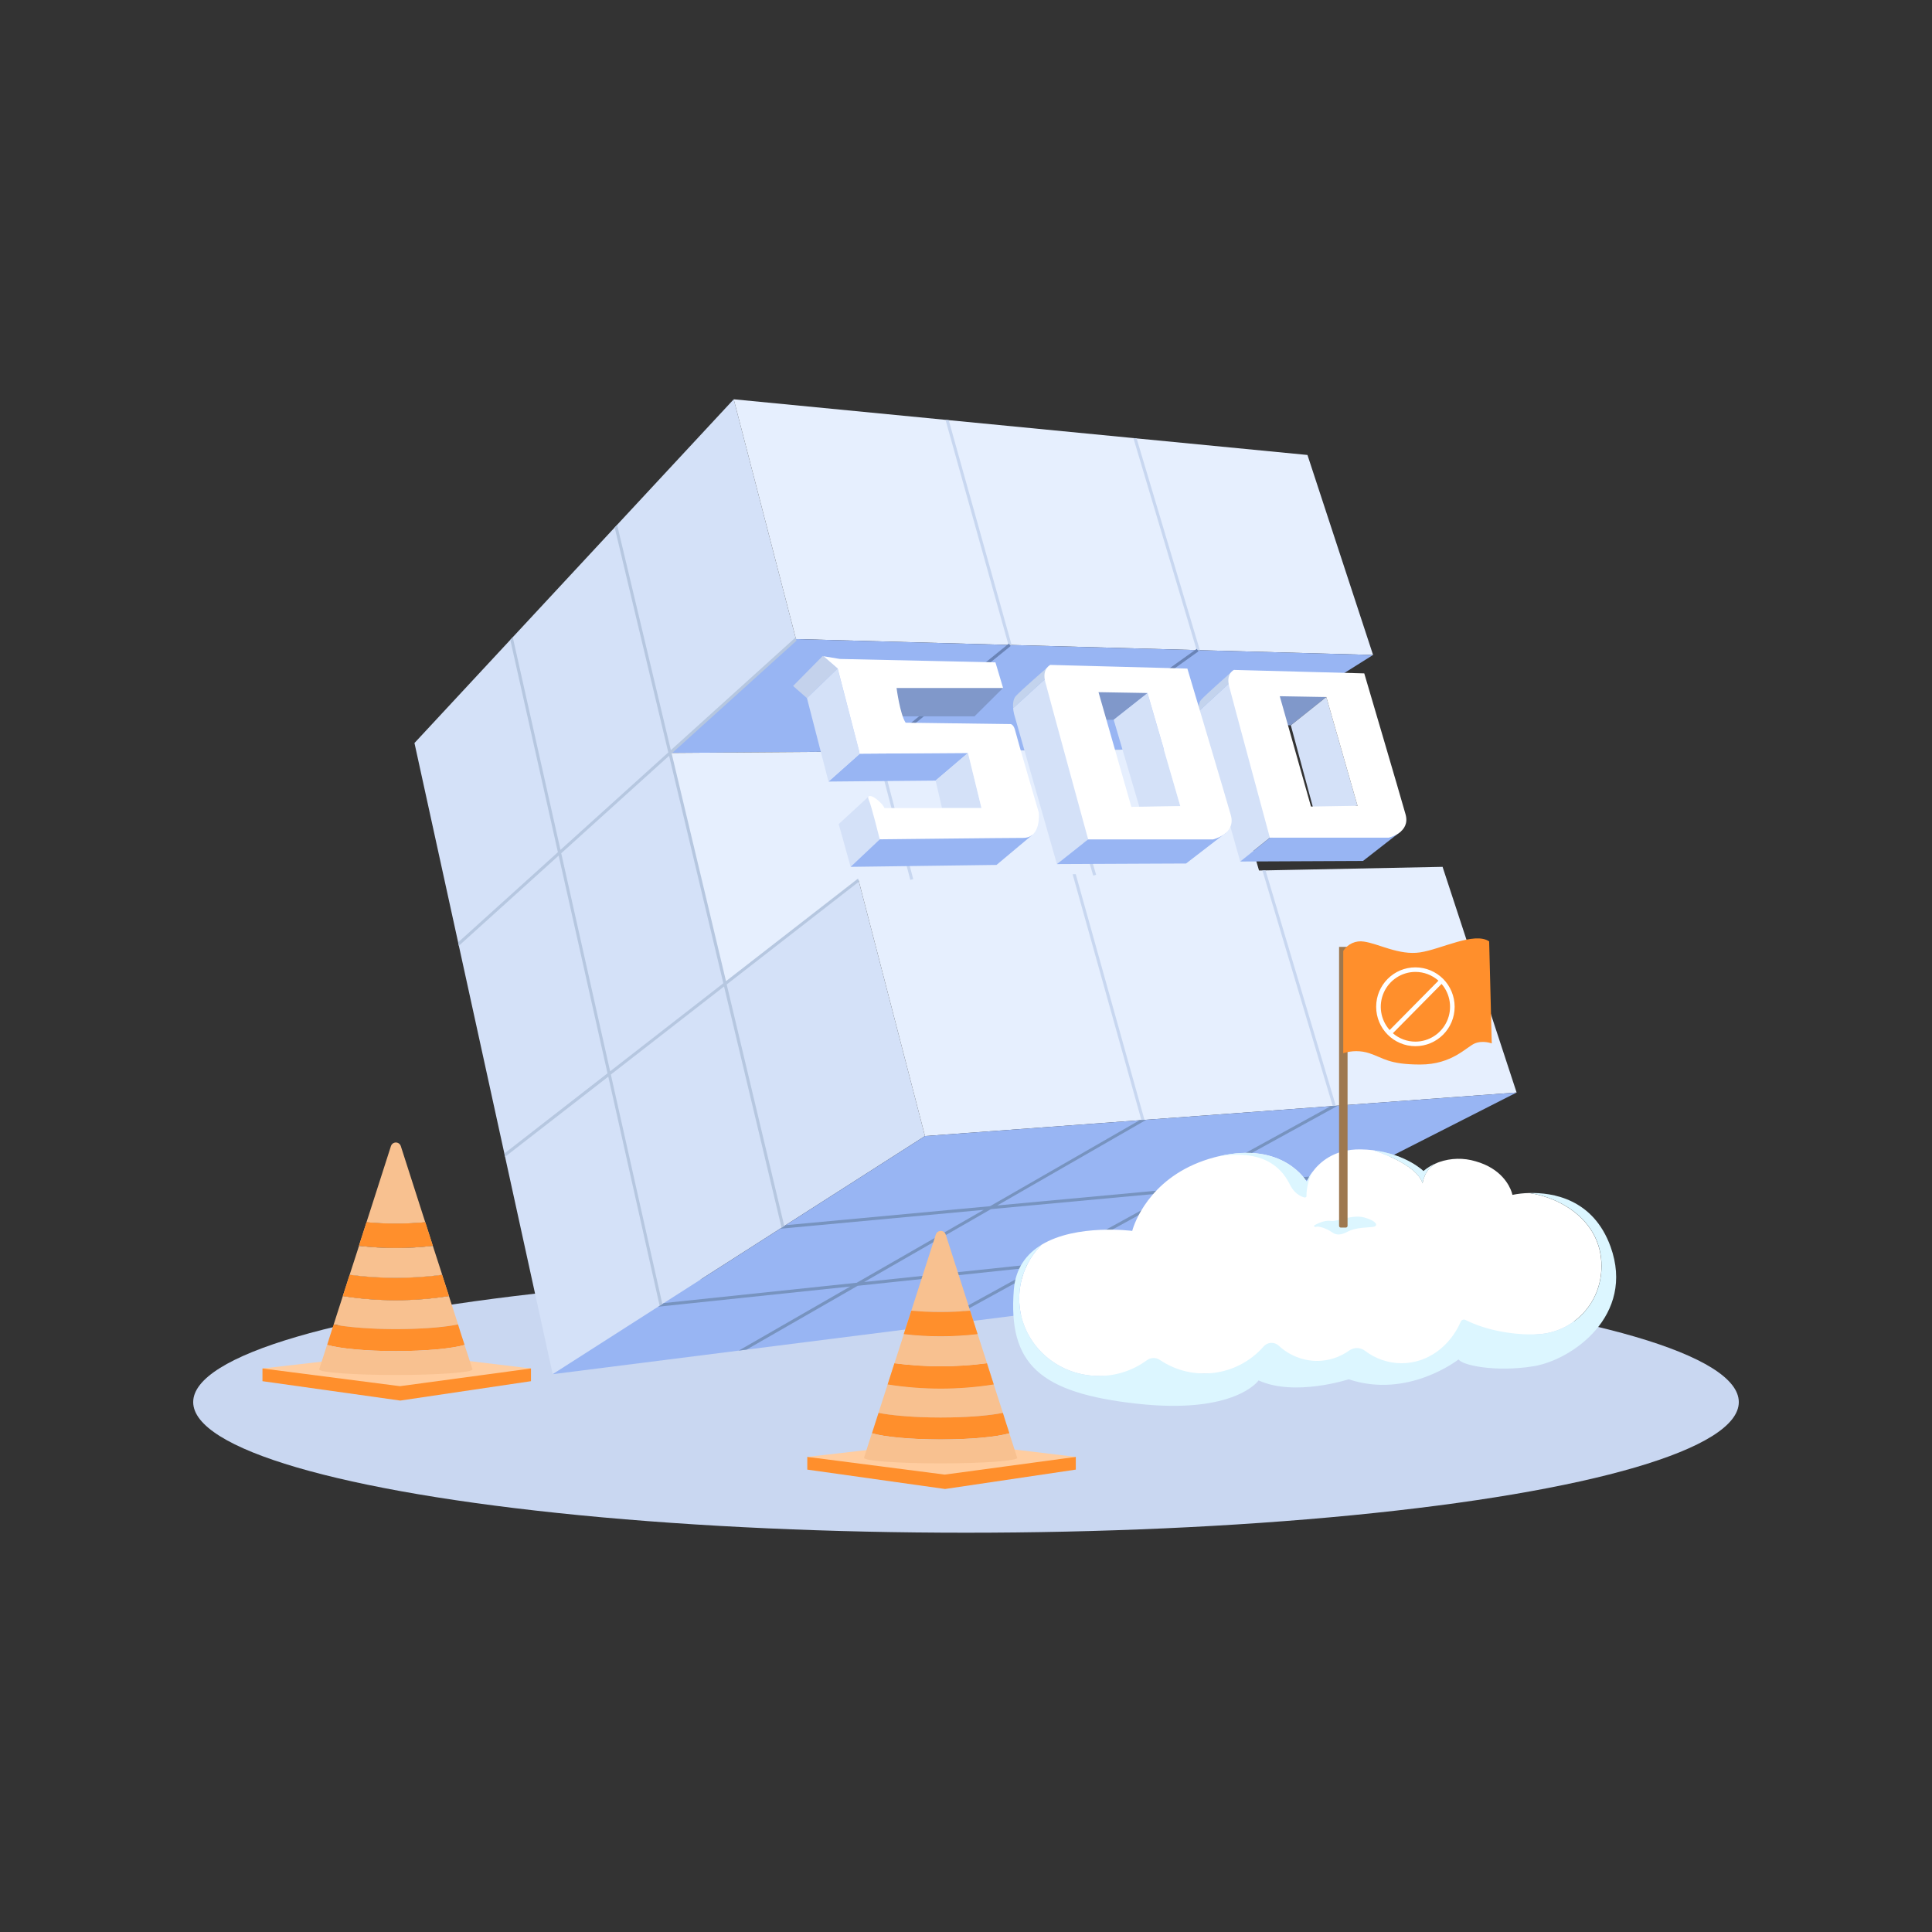 <?xml version="1.0" encoding="UTF-8"?>
<svg width="150px" height="150px" viewBox="0 0 150 150" version="1.1" xmlns="http://www.w3.org/2000/svg" xmlns:xlink="http://www.w3.org/1999/xlink">
    <rect x="0" y="0" width="150" height="150" fill="#333333" stroke="none"/>
    <title>15-图标/2提示/3D提示/蓝500</title>
    <g id="平台icon231127" stroke="none" stroke-width="1" fill="none" fill-rule="evenodd">
        <g id="平台icon231128" transform="translate(-230, -728)">
            <g id="15-图标/2提示/3D提示/蓝500" transform="translate(230, 728)">
                <rect id="_mockplus_fix_" x="0" y="0" width="150" height="150"></rect>
                <rect id="_mockplus_fix_" x="0" y="0" width="150" height="150"></rect>
                <g id="500" transform="translate(15, 31)" fill-rule="nonzero">
                    <g id="500_画板-1">
                        <ellipse id="椭圆形" fill="#C9D7F1" cx="60" cy="77.858" rx="60" ry="10.142"></ellipse>
                        <polygon id="路径" fill="#D4E1F8" points="56.815 57.203 46.005 64.116 45.894 64.188 45.684 64.322 45.574 64.393 36.541 70.17 36.424 70.246 36.213 70.38 36.098 70.454 27.912 75.69 24.214 58.813 24.159 58.558 20.626 42.43 20.569 42.165 17.179 26.688 24.618 18.679 24.811 18.471 32.722 9.953 32.913 9.747 41.967 0 46.768 18.498 46.833 18.745 37.146 27.5 41.362 45.181 51.615 37.209 51.626 37.209 51.688 37.45"></polygon>
                        <polygon id="路径" fill="#E6EFFE" points="91.604 19.851 78.156 19.481 78.155 19.481 77.909 19.474 63.544 19.078 63.298 19.071 46.8 18.617 46.768 18.498 41.967 0 58.409 1.596 58.659 1.62 72.996 3.012 73.247 3.037 86.511 4.324 91.566 19.732"></polygon>
                        <polygon id="路径" fill="#E6EFFE" points="102.749 53.823 88.875 54.843 88.713 54.856 88.473 54.874 88.31 54.886 74.006 55.938 73.857 55.948 73.618 55.966 73.467 55.978 56.815 57.203 51.688 37.45 51.656 37.327 51.626 37.209 51.654 37.209 68.278 36.876 68.521 36.871 83.014 36.581 83.257 36.576 97.001 36.301 97.077 36.534"></polygon>
                        <polygon id="路径" fill="#98B5F3" points="91.604 19.851 80.371 26.902 80.37 26.902 80.164 27.03 79.989 27.141 49.071 27.369 37.016 27.459 46.8 18.617 63.298 19.071 63.544 19.078 77.909 19.474 78.155 19.481 78.156 19.481"></polygon>
                        <polygon id="路径" fill="#E6EFFE" points="79.989 27.141 37.016 27.459 41.291 45.386 51.656 37.327 82.784 36.702"></polygon>
                        <polygon id="路径" fill="#98B5F3" points="102.749 53.823 90.633 59.98 90.064 60.268 79.46 65.656 78.875 65.954 70.277 70.322 57.846 71.898 57.211 71.978 42.963 73.783 42.356 73.861 27.912 75.69 36.098 70.454 36.213 70.38 36.424 70.246 36.541 70.17 45.574 64.393 45.684 64.322 45.894 64.188 46.005 64.116 56.815 57.203 73.467 55.978 73.618 55.966 73.857 55.948 74.006 55.938 88.31 54.886 88.473 54.874 88.713 54.856 88.875 54.843"></polygon>
                        <polygon id="路径" fill="#C8D7F0" points="58.659 1.62 58.409 1.596 63.265 18.952 63.298 19.071 63.544 19.078 63.51 18.959"></polygon>
                        <polygon id="路径" fill="#C8D7F0" points="68.586 37.104 68.521 36.871 68.278 36.876 68.344 37.11 73.601 55.901 73.618 55.966 73.857 55.948 73.811 55.78"></polygon>
                        <polygon id="路径" fill="#C8D7F0" points="73.247 3.037 72.996 3.012 77.873 19.355 77.909 19.474 78.155 19.481 78.12 19.362"></polygon>
                        <polygon id="路径" fill="#C8D7F0" points="88.664 54.691 83.327 36.809 83.257 36.576 83.014 36.581 83.084 36.815 88.453 54.807 88.473 54.874 88.713 54.856"></polygon>
                        <path d="M90.064,60.268 L90.633,59.98 L77.273,61.218 L88.518,55.038 L88.729,54.92 L88.87,54.841 L88.709,54.854 L88.474,54.872 L88.311,54.884 L76.691,61.27 L62.427,62.592 L73.665,56.132 L73.875,56.014 L74.006,55.939 L73.857,55.95 L73.623,55.967 L73.472,55.979 L61.87,62.648 L46.005,64.122 L45.894,64.194 L45.684,64.328 L45.574,64.398 L45.698,64.387 L45.933,64.366 L61.373,62.933 L51.516,68.593 L36.541,70.17 L36.424,70.246 L36.213,70.38 L36.096,70.454 L36.225,70.44 L36.459,70.415 L51.009,68.885 L42.354,73.861 L42.961,73.783 L51.589,68.829 L65.638,67.346 L57.211,71.978 L57.846,71.898 L66.243,67.283 L78.875,65.954 L79.461,65.656 L66.773,66.991 L76.758,61.501 L90.064,60.268 Z M66.169,67.054 L52.093,68.535 L61.937,62.876 L76.172,61.557 L66.169,67.054 Z" id="形状" fill="#7793BF"></path>
                        <path d="M41.422,45.433 L51.688,37.45 L51.615,37.215 L41.367,45.177 L37.148,27.5 L46.835,18.745 L46.771,18.498 L46.758,18.498 L37.085,27.24 L32.913,9.747 L32.722,9.953 L36.886,27.419 L28.515,34.984 L24.811,18.471 L24.618,18.679 L28.315,35.165 L20.569,42.165 L20.626,42.43 L28.375,35.428 L32.166,52.332 L24.159,58.558 L24.214,58.813 L32.227,52.59 L36.176,70.209 L36.213,70.38 L36.424,70.246 L36.41,70.184 L32.426,52.427 L41.215,45.591 L45.64,64.15 L45.681,64.322 L45.891,64.188 L45.877,64.128 L41.422,45.433 Z M32.371,52.174 L28.574,35.248 L36.948,27.679 L41.159,45.34 L32.371,52.174 Z" id="形状" fill="#B6C7E0"></path>
                        <polygon id="矩形" fill="#C8D7F0" transform="translate(68.557, 32.093) rotate(-16.5) translate(-68.557, -32.093)" points="68.446 27.031 68.68 27.03 68.669 37.156 68.434 37.156"></polygon>
                        <polygon id="矩形" fill="#6A84B7" transform="translate(72.554, 23.354) rotate(-35.46) translate(-72.554, -23.354)" points="65.882 23.25 79.227 23.224 79.226 23.459 65.881 23.485"></polygon>
                        <polygon id="矩形" fill="#C8D7F0" transform="translate(54.486, 32.313) rotate(-14.75) translate(-54.486, -32.313)" points="54.374 27.175 54.608 27.175 54.598 37.451 54.364 37.451"></polygon>
                        <polygon id="矩形" fill="#6A84B7" transform="translate(58.291, 23.199) rotate(-38.9) translate(-58.291, -23.199)" points="51.721 23.095 64.863 23.068 64.862 23.303 51.72 23.33"></polygon>
                        <polygon id="路径" fill="#D4E1F8" points="55.134 33.269 53.306 34.165 51.041 36.301 50.118 32.982 52.421 30.857 53.072 31.526 53.725 33.193"></polygon>
                        <polygon id="路径" fill="#98B5F3" points="60.158 27.459 57.64 29.604 49.325 29.68 51.756 27.516"></polygon>
                        <polygon id="路径" fill="#8098CA" points="60.66 24.617 54.374 24.617 53.614 21.254 62.876 22.414"></polygon>
                        <polygon id="路径" fill="#C4D2EC" points="50.034 20.907 47.653 23.204 46.576 22.259 48.864 19.94 48.934 19.951"></polygon>
                        <polygon id="路径" fill="#D4E1F8" points="51.756 27.516 49.325 29.68 47.653 23.204 50.034 20.907"></polygon>
                        <polygon id="路径" fill="#D4E1F8" points="61.204 31.735 58.136 31.735 57.64 29.604 60.158 27.459"></polygon>
                        <polygon id="路径" fill="#98B5F3" points="65.161 33.812 62.37 36.152 55.186 36.247 51.041 36.301 53.306 34.165 55.134 33.269"></polygon>
                        <path d="M64.437,34.054 C63.007,34.054 53.304,34.165 53.304,34.165 C53.304,34.165 52.644,31.514 52.468,31.138 C52.293,30.763 52.513,30.785 52.689,30.829 C52.864,30.872 53.509,31.348 53.667,31.735 L61.201,31.735 L60.156,27.459 L51.754,27.516 L50.039,20.907 L48.939,19.951 L50.21,20.161 L62.286,20.426 L62.88,22.414 L54.609,22.414 C54.609,22.414 54.873,24.446 55.312,25.109 L63.475,25.22 C63.475,25.22 63.709,25.241 63.826,25.749 C63.943,26.257 65.652,32.092 65.652,32.092 C65.652,32.092 65.866,34.054 64.437,34.054 Z" id="路径" fill="#FFFFFF"></path>
                        <path d="M86.411,33.366 L83.598,34.038 L81.291,35.888 L78.127,24.688 C78.091,24.54 78.068,24.39 78.056,24.239 L80.752,21.752 L81.806,24.851 L84.183,33.317 L86.411,33.366 Z" id="路径" fill="#D4E1F8"></path>
                        <polygon id="路径" fill="#8098CA" points="85.22 25.314 83.856 25.314 84.115 22.492 87.976 23.112"></polygon>
                        <polygon id="路径" fill="#D4E1F8" points="90.396 31.557 87.006 31.934 85.22 25.314 87.976 23.112"></polygon>
                        <path d="M80.756,21.752 L78.061,24.239 C78.037,23.938 78.061,23.554 78.255,23.332 C78.622,22.923 80.573,21.203 80.573,21.203 L80.756,21.752 Z" id="路径" fill="#C3D3ED"></path>
                        <polygon id="路径" fill="#98B5F3" points="93.787 33.533 90.823 35.844 87.959 35.857 81.289 35.888 83.597 34.039 86.411 33.366 87.959 33.401"></polygon>
                        <path d="M94.129,32.233 C93.731,30.809 90.921,21.282 90.921,21.282 L80.804,21.012 C80.804,21.012 80.177,21.282 80.428,22.271 C80.679,23.259 83.592,34.038 83.592,34.038 L92.816,34.038 C92.816,34.038 94.526,33.655 94.129,32.233 Z M86.784,31.62 L84.361,23.054 L87.976,23.117 L90.396,31.562 L86.784,31.62 Z" id="形状" fill="#FFFFFF"></path>
                        <path d="M72.444,33.466 L69.485,34.165 L67.058,36.087 L63.734,24.446 C63.697,24.294 63.672,24.138 63.66,23.982 L66.498,21.393 L67.604,24.615 L70.104,33.409 L72.444,33.466 Z" id="路径" fill="#D4E1F8"></path>
                        <polygon id="路径" fill="#8098CA" points="71.466 24.882 70.03 24.882 70.03 22.165 74.091 22.81"></polygon>
                        <polygon id="路径" fill="#D4E1F8" points="76.636 31.587 73.461 31.65 71.466 24.882 74.091 22.81"></polygon>
                        <path d="M66.498,21.395 L63.66,23.984 C63.635,23.67 63.66,23.272 63.865,23.043 C64.25,22.618 66.302,20.83 66.302,20.83 L66.498,21.395 Z" id="路径" fill="#C3D3ED"></path>
                        <polygon id="路径" fill="#98B5F3" points="80.202 33.64 77.085 36.042 74.072 36.055 67.058 36.087 69.485 34.165 72.444 33.466 74.072 33.502"></polygon>
                        <path d="M80.561,32.287 C80.143,30.808 77.187,20.907 77.187,20.907 L66.548,20.624 C66.548,20.624 65.889,20.907 66.152,21.933 C66.416,22.959 69.485,34.171 69.485,34.171 L79.186,34.171 C79.186,34.171 80.977,33.763 80.561,32.287 Z M72.838,31.644 L70.288,22.74 L74.091,22.805 L76.641,31.587 L72.838,31.644 Z" id="形状" fill="#FFFFFF"></path>
                        <polygon id="路径" fill="#FF8F2C" points="5.378 76.235 16.075 77.74 26.225 76.235 26.225 75.248 5.378 75.248"></polygon>
                        <path d="M18.602,65.716 C16.698,65.941 14.774,65.941 12.87,65.716 L13.455,63.896 C14.159,63.963 14.93,64.001 15.737,64.001 C16.545,64.001 17.317,63.963 18.019,63.896 L18.602,65.716 Z" id="路径" fill="#F8C190"></path>
                        <path d="M19.856,69.624 C17.127,70.056 14.346,70.056 11.617,69.624 L12.145,67.977 C14.529,68.291 16.943,68.291 19.327,67.977 L19.856,69.624 Z" id="路径" fill="#F8C190"></path>
                        <path d="M15.736,72.186 C15.455,72.186 15.176,72.186 14.905,72.178 C15.176,72.172 15.455,72.17 15.736,72.17 C16.017,72.17 16.296,72.17 16.569,72.178 C16.296,72.184 16.02,72.186 15.736,72.186 Z" id="路径" fill="#F8C190"></path>
                        <path d="M15.736,72.17 C16.02,72.17 16.296,72.17 16.569,72.178 C16.296,72.178 16.02,72.186 15.736,72.186 C15.452,72.186 15.176,72.186 14.905,72.178 C15.176,72.172 15.455,72.17 15.736,72.17 Z" id="路径" fill="#F8C190"></path>
                        <path d="M16.569,72.178 C16.296,72.178 16.02,72.186 15.736,72.186 C15.452,72.186 15.176,72.186 14.905,72.178 C15.176,72.172 15.455,72.17 15.736,72.17 C16.017,72.17 16.296,72.172 16.569,72.178 Z" id="路径" fill="#F8C190"></path>
                        <polygon id="路径" fill="#FFCDA0" points="5.378 75.248 16.051 76.623 26.225 75.248 16.029 74.023"></polygon>
                        <path d="M18.018,63.896 C17.314,63.963 16.545,64.001 15.736,64.001 C14.927,64.001 14.157,63.963 13.454,63.896 L13.671,63.223 L14.289,61.298 L15.352,57.983 C15.42,57.771 15.647,57.654 15.859,57.722 C15.983,57.761 16.08,57.859 16.119,57.983 L17.183,61.298 L17.802,63.226 L18.018,63.896 Z" id="路径" fill="#F8C190"></path>
                        <path d="M20.565,71.828 C19.638,72.013 18.211,72.145 16.569,72.181 C16.296,72.181 16.02,72.173 15.736,72.173 C15.452,72.173 15.176,72.173 14.905,72.181 C13.264,72.148 11.835,72.017 10.908,71.828 L11.251,70.757 L11.617,69.624 C14.346,70.056 17.127,70.056 19.856,69.624 L20.221,70.76 L20.565,71.828 Z" id="路径" fill="#F8C190"></path>
                        <path d="M21.073,73.418 C20.102,73.703 18.077,73.899 15.736,73.899 C13.395,73.899 11.367,73.697 10.399,73.418 L10.664,72.58 L10.905,71.828 C11.832,72.013 13.26,72.145 14.903,72.181 C15.173,72.181 15.452,72.19 15.734,72.19 C16.015,72.19 16.294,72.19 16.567,72.181 C18.207,72.148 19.636,72.017 20.563,71.828 L20.797,72.58 L21.073,73.418 Z" id="路径" fill="#FF8F2C"></path>
                        <path d="M21.686,75.32 C21.686,75.555 19.021,75.753 15.736,75.753 C12.451,75.753 9.787,75.559 9.787,75.32 L9.787,75.301 L9.787,75.301 L10.392,73.418 C11.363,73.703 13.389,73.899 15.729,73.899 C18.069,73.899 20.095,73.703 21.066,73.418 L21.68,75.301 L21.68,75.301 L21.686,75.32 Z" id="路径" fill="#F8C190"></path>
                        <path d="M19.856,69.624 C17.127,70.056 14.346,70.056 11.617,69.624 L12.145,67.977 C14.529,68.291 16.943,68.291 19.327,67.977 L19.856,69.624 Z" id="路径" fill="#FF8F2C"></path>
                        <path d="M19.327,67.977 C16.943,68.291 14.529,68.291 12.145,67.977 L12.184,67.859 L12.77,66.047 L12.873,65.725 C14.777,65.949 16.701,65.949 18.606,65.725 L18.71,66.047 L19.296,67.859 L19.327,67.977 Z" id="路径" fill="#F8C190"></path>
                        <path d="M18.602,65.716 C16.698,65.941 14.774,65.941 12.87,65.716 L13.455,63.896 C14.159,63.963 14.93,64.001 15.737,64.001 C16.545,64.001 17.317,63.963 18.019,63.896 L18.602,65.716 Z" id="路径" fill="#FF8F2C"></path>
                        <polygon id="路径" fill="#FF8F2C" points="47.678 83.1 58.375 84.605 68.525 83.1 68.525 82.113 47.678 82.113"></polygon>
                        <path d="M60.901,72.581 C58.997,72.806 57.073,72.806 55.168,72.581 L55.754,70.761 C56.457,70.828 57.23,70.866 58.036,70.866 C58.842,70.866 59.616,70.828 60.318,70.761 L60.901,72.581 Z" id="路径" fill="#F8C190"></path>
                        <path d="M62.155,76.489 C59.425,76.921 56.645,76.921 53.916,76.489 L54.445,74.842 C56.829,75.156 59.243,75.156 61.627,74.842 L62.155,76.489 Z" id="路径" fill="#F8C190"></path>
                        <path d="M58.036,79.051 C57.754,79.051 57.475,79.051 57.204,79.043 C57.475,79.043 57.754,79.035 58.036,79.035 C58.318,79.035 58.596,79.035 58.869,79.043 C58.594,79.049 58.318,79.051 58.036,79.051 Z" id="路径" fill="#F8C190"></path>
                        <path d="M58.036,79.035 C58.318,79.035 58.596,79.035 58.869,79.043 C58.595,79.043 58.318,79.051 58.036,79.051 C57.754,79.051 57.475,79.051 57.204,79.043 C57.475,79.037 57.754,79.035 58.036,79.035 Z" id="路径" fill="#F8C190"></path>
                        <path d="M58.869,79.043 C58.595,79.043 58.318,79.051 58.036,79.051 C57.754,79.051 57.475,79.051 57.204,79.043 C57.475,79.043 57.754,79.035 58.036,79.035 C58.318,79.035 58.594,79.037 58.869,79.043 Z" id="路径" fill="#F8C190"></path>
                        <polygon id="路径" fill="#FFCDA0" points="47.678 82.113 58.351 83.488 68.525 82.113 58.329 80.888"></polygon>
                        <path d="M60.316,70.761 C59.613,70.828 58.843,70.866 58.036,70.866 C57.229,70.866 56.457,70.828 55.754,70.761 L55.971,70.088 L56.589,68.159 L57.656,64.848 C57.71,64.681 57.865,64.567 58.04,64.567 C58.215,64.567 58.37,64.681 58.424,64.848 L59.487,68.159 L60.105,70.088 L60.316,70.761 Z" id="路径" fill="#F8C190"></path>
                        <path d="M62.864,78.693 C61.938,78.878 60.51,79.01 58.869,79.046 C58.595,79.04 58.318,79.038 58.036,79.038 C57.754,79.038 57.475,79.038 57.204,79.046 C55.563,79.013 54.134,78.882 53.208,78.693 L53.55,77.622 L53.916,76.489 C56.645,76.921 59.425,76.921 62.155,76.489 L62.52,77.625 L62.864,78.693 Z" id="路径" fill="#F8C190"></path>
                        <path d="M63.371,80.277 C62.401,80.562 60.376,80.758 58.036,80.758 C55.696,80.758 53.67,80.562 52.699,80.277 L52.966,79.445 L53.208,78.693 C54.135,78.878 55.562,79.01 57.205,79.046 C57.476,79.046 57.755,79.055 58.036,79.055 C58.317,79.055 58.596,79.055 58.869,79.046 C60.51,79.013 61.938,78.882 62.865,78.693 L63.1,79.445 L63.371,80.277 Z" id="路径" fill="#FF8F2C"></path>
                        <path d="M63.984,82.185 C63.984,82.42 61.32,82.618 58.035,82.618 C54.75,82.618 52.086,82.424 52.086,82.185 L52.086,82.166 L52.086,82.166 L52.691,80.283 C53.661,80.568 55.688,80.764 58.028,80.764 C60.368,80.764 62.394,80.568 63.364,80.283 L63.969,82.166 L63.969,82.166 L63.984,82.185 Z" id="路径" fill="#F8C190"></path>
                        <path d="M62.155,76.489 C59.425,76.921 56.645,76.921 53.916,76.489 L54.445,74.842 C56.829,75.156 59.243,75.156 61.627,74.842 L62.155,76.489 Z" id="路径" fill="#FF8F2C"></path>
                        <path d="M61.625,74.842 C59.242,75.156 56.828,75.156 54.445,74.842 L54.484,74.724 L55.07,72.912 L55.173,72.59 C57.077,72.814 59.001,72.814 60.906,72.59 L61.01,72.912 L61.596,74.724 L61.625,74.842 Z" id="路径" fill="#F8C190"></path>
                        <path d="M60.901,72.581 C58.997,72.806 57.073,72.806 55.168,72.581 L55.754,70.761 C56.457,70.828 57.23,70.866 58.036,70.866 C58.842,70.866 59.616,70.828 60.318,70.761 L60.901,72.581 Z" id="路径" fill="#FF8F2C"></path>
                        <line x1="72.444" y1="77.986" x2="77.723" y2="77.986" id="路径" fill="#8098CA"></line>
                        <path d="M96.62,59.272 C95.565,59.714 95.448,60.88 95.448,60.88 C94.979,59.35 91.748,58.349 91.615,58.309 L91.615,58.309 L91.615,58.309 C94.193,58.62 95.518,59.922 95.518,59.922 C95.845,59.642 96.217,59.422 96.62,59.272 L96.62,59.272 Z" id="路径" fill="#FFFFFF" opacity="0.41"></path>
                        <path d="M109.336,67.299 C109.336,70.221 107.119,72.45 104.392,72.594 C102.571,72.688 100.642,73.536 98.993,72.594 C98.223,74.651 95.927,74.847 93.811,74.847 C92.482,74.847 91.189,75.477 90.282,74.545 C89.43,75.369 88.429,74.669 87.246,74.669 C85.828,74.669 84.805,75.375 83.903,74.237 C82.84,75.933 80.672,75.641 78.489,75.641 C76.979,75.641 75.548,76.368 74.489,75.474 C73.383,76.483 71.948,75.827 70.311,75.827 C66.899,75.827 64.132,73.137 64.132,69.817 C64.133,68.25 64.758,66.747 65.866,65.643 C68.59,63.996 72.905,64.567 72.905,64.567 C72.905,64.567 72.921,64.502 72.959,64.386 C73.228,63.562 74.614,60.099 79.287,58.855 C79.384,58.829 79.481,58.804 79.576,58.782 L79.583,58.782 C84.679,57.566 86.457,60.757 86.457,60.757 C86.567,60.497 86.707,60.251 86.875,60.025 C87.42,59.27 88.556,58.209 90.634,58.238 C90.962,58.242 91.29,58.264 91.616,58.303 L91.616,58.303 L91.616,58.303 C91.75,58.343 94.982,59.349 95.449,60.874 C95.449,60.874 95.566,59.708 96.621,59.266 C96.655,59.251 96.69,59.239 96.727,59.226 L96.727,59.226 C97.643,58.905 98.637,58.883 99.566,59.163 C101.558,59.725 102.19,61.039 102.366,61.556 C102.39,61.626 102.41,61.697 102.425,61.77 C102.854,61.682 103.291,61.634 103.729,61.626 C106.316,62.013 109.336,63.872 109.336,67.299 Z" id="路径" fill="#FFFFFF"></path>
                        <path d="M104.053,75.077 C101.061,75.557 98.467,74.983 98.246,74.541 C98.246,74.541 94.331,77.633 89.712,76.087 C89.712,76.087 85.532,77.457 82.717,76.175 C82.717,76.175 80.913,78.824 73.302,77.986 C65.691,77.148 63.271,74.895 63.711,69.151 C63.843,67.44 64.712,66.341 65.868,65.643 C64.759,66.747 64.134,68.25 64.133,69.817 C64.133,73.137 66.9,75.827 70.312,75.827 C71.65,75.831 72.953,75.406 74.033,74.615 C74.33,74.39 74.735,74.376 75.046,74.581 C77.609,76.315 81.057,75.872 83.102,73.545 C83.246,73.377 83.452,73.274 83.673,73.26 C83.893,73.246 84.11,73.322 84.274,73.471 C85.084,74.228 86.147,74.653 87.253,74.664 C88.154,74.66 89.031,74.374 89.763,73.848 C90.128,73.592 90.616,73.601 90.971,73.87 C91.789,74.497 92.789,74.838 93.818,74.842 C95.836,74.842 97.582,73.527 98.407,71.621 C98.438,71.551 98.496,71.496 98.568,71.47 C98.64,71.444 98.72,71.449 98.788,71.484 C100.429,72.319 102.674,72.679 104.399,72.59 C107.126,72.45 109.343,70.221 109.343,67.294 C109.343,63.868 106.322,62.009 103.734,61.626 C105.53,61.579 108.694,62.065 110.043,65.789 C111.973,71.14 107.045,74.595 104.053,75.077 Z" id="路径" fill="#DCF6FF"></path>
                        <path d="M86.876,60.03 L86.876,60.03 C86.708,60.257 86.568,60.503 86.459,60.762 C86.459,60.762 84.68,57.572 79.584,58.788 C83.466,58.138 84.682,60.039 85.144,60.966 C85.605,61.893 86.316,61.977 86.316,61.977 C86.359,61.964 86.399,61.942 86.433,61.912 C86.429,61.258 86.58,60.613 86.876,60.03 L86.876,60.03 Z" id="路径" fill="#DCF6FF"></path>
                        <path d="M96.62,59.272 C95.565,59.714 95.448,60.88 95.448,60.88 C94.979,59.35 91.748,58.349 91.615,58.309 L91.615,58.309 L91.615,58.309 C94.193,58.62 95.518,59.922 95.518,59.922 C95.845,59.642 96.217,59.422 96.62,59.272 L96.62,59.272 Z" id="路径" fill="#DCF6FF"></path>
                        <path d="M87.07,64.122 C87.07,64.122 87.773,63.702 88.305,63.79 C88.838,63.878 89.955,63.261 90.923,63.525 C91.891,63.79 92.047,64.188 91.617,64.254 C91.187,64.32 90.286,64.276 89.625,64.629 C88.964,64.982 88.657,64.85 88.349,64.629 C88.041,64.408 87.411,64.182 87.218,64.244 C87.025,64.307 86.978,64.165 87.07,64.122 Z" id="路径" fill="#DCF6FF"></path>
                        <path d="M88.964,42.514 L89.624,42.514 L89.624,64.173 C89.624,64.248 89.563,64.309 89.488,64.309 L89.101,64.309 C89.026,64.309 88.965,64.248 88.965,64.173 L88.965,42.514 L88.964,42.514 Z" id="路径" fill="#9E784F"></path>
                        <path d="M100.82,50.012 C100.82,50.012 100.138,49.747 99.5,50.012 C98.863,50.277 97.74,51.649 95.273,51.649 C92.807,51.649 92.414,51.133 91.314,50.773 C90.656,50.558 89.947,50.558 89.29,50.773 L89.29,42.834 C89.629,42.287 90.263,42 90.895,42.105 C92.018,42.26 93.623,43.187 95.251,42.944 C96.879,42.702 99.47,41.317 100.618,42.087 L100.82,50.012 Z" id="路径" fill="#FF8F2C"></path>
                        <path d="M94.891,44.106 C93.209,44.106 91.845,45.476 91.845,47.165 C91.845,48.855 93.209,50.225 94.891,50.225 C96.574,50.225 97.938,48.855 97.938,47.165 C97.938,46.354 97.617,45.576 97.046,45.002 C96.474,44.428 95.699,44.106 94.891,44.106 L94.891,44.106 Z M94.891,44.459 C95.551,44.458 96.187,44.7 96.68,45.14 L92.892,48.973 C92.182,48.178 92.004,47.039 92.436,46.064 C92.869,45.089 93.832,44.46 94.895,44.459 L94.891,44.459 Z M94.891,49.872 C94.249,49.872 93.628,49.641 93.141,49.22 L96.923,45.392 C97.615,46.192 97.777,47.323 97.34,48.287 C96.903,49.251 95.946,49.87 94.891,49.872 L94.891,49.872 Z" id="形状" fill="#FFFFFF"></path>
                    </g>
                </g>
            </g>
        </g>
    </g>
</svg>